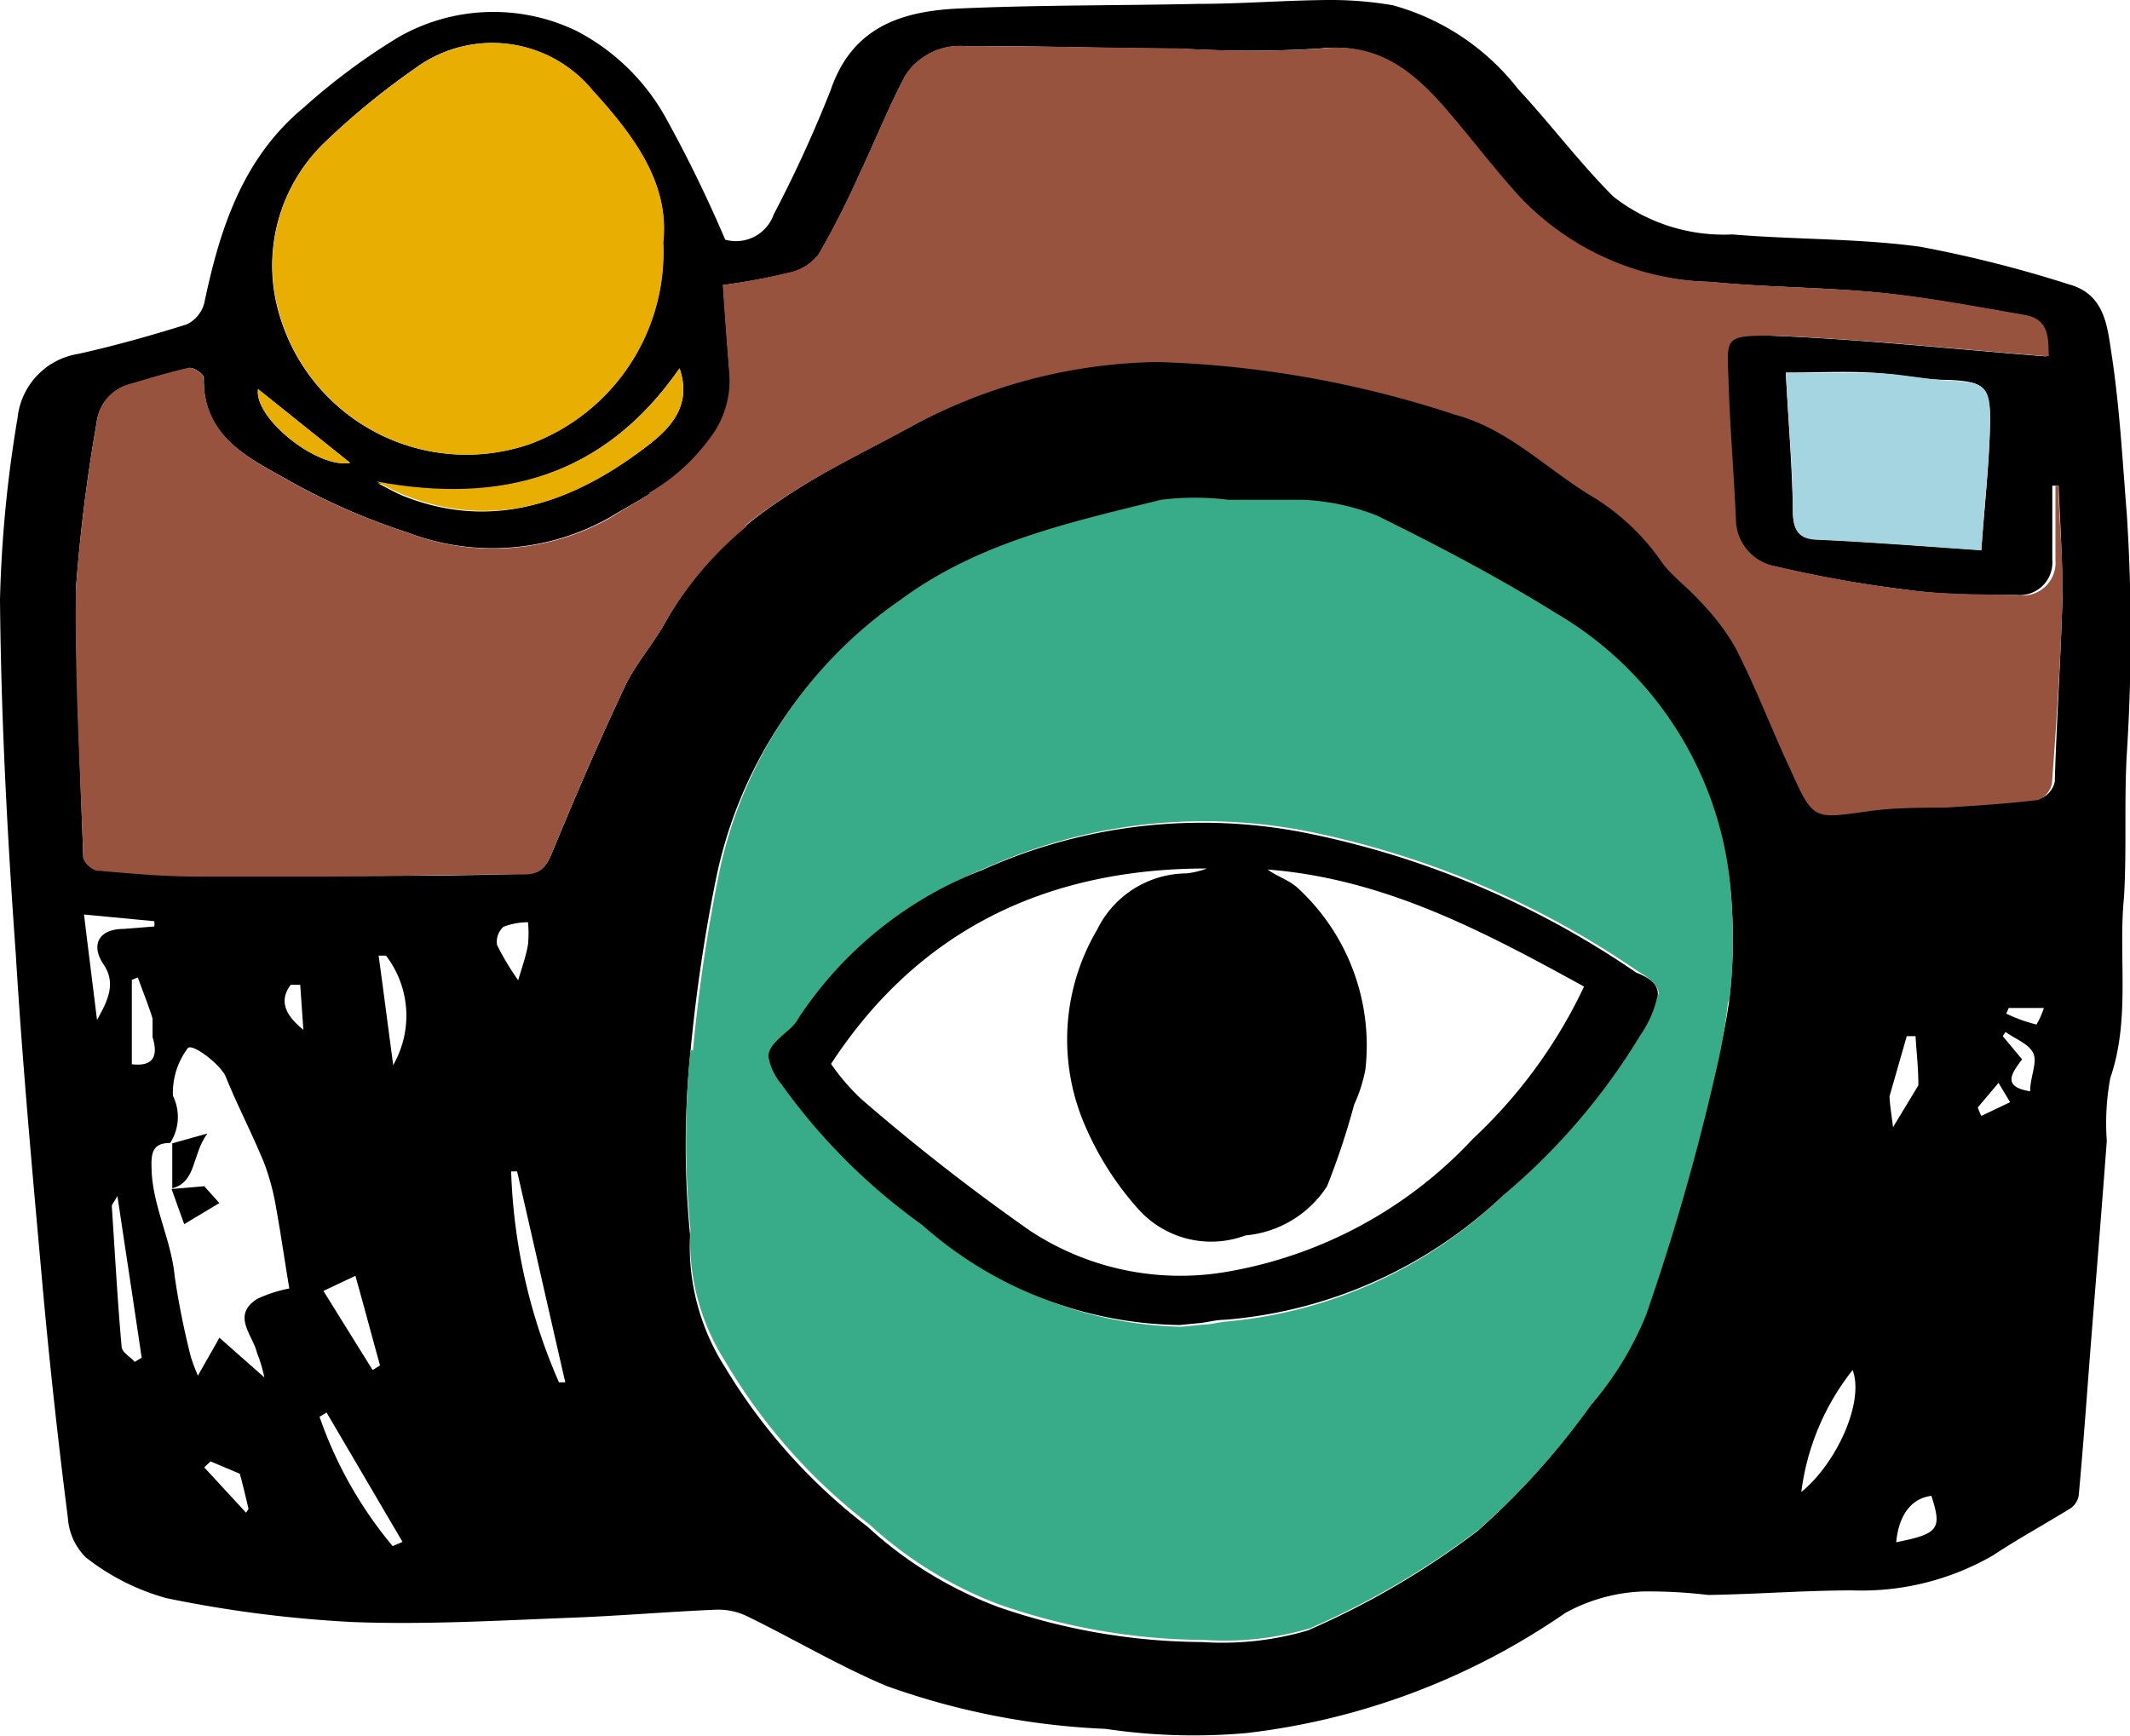 <svg xmlns="http://www.w3.org/2000/svg" viewBox="0 0 60.59 49.4"><defs><style>.cls-1{fill:#97533e;}.cls-2{fill:#a5d5e1;}.cls-3{fill:#38ac88;}.cls-4{fill:#e8ae01;}</style></defs><title>dealing-media-icon</title><g id="Layer_2" data-name="Layer 2"><g id="Layer_1-2" data-name="Layer 1"><path d="M60.75,14.89a53,53,0,0,1,0,6.79c-.08,1.37,0,2.74-.08,4.09-.17,1.71.19,3.46-.39,5.15a7,7,0,0,0-.1,1.79c-.13,1.74-.27,3.49-.41,5.23s-.24,3.25-.39,4.87a.56.56,0,0,1-.24.36c-.73.45-1.48.86-2.19,1.33a7.47,7.47,0,0,1-4,1c-1.37,0-2.74.11-4.11.13a14.22,14.22,0,0,0-1.83-.1,4.94,4.94,0,0,0-2.23.61,20,20,0,0,1-9.08,3.42,17,17,0,0,1-4-.12,21,21,0,0,1-6.23-1.22c-1.36-.57-2.64-1.34-4-2a1.9,1.9,0,0,0-.88-.17c-1.39.06-2.77.18-4.15.23-2.06.08-4.12.2-6.17.12a35,35,0,0,1-5.29-.68,6.53,6.53,0,0,1-2.29-1.16,1.75,1.75,0,0,1-.51-1.13q-.42-3.29-.72-6.6c-.28-3.14-.57-6.28-.76-9.42C.46,24.06.28,20.69.25,17.31a36,36,0,0,1,.5-5.17,2.06,2.06,0,0,1,1.72-1.82c1-.22,2.07-.52,3.09-.84a.94.94,0,0,0,.5-.6C6.5,6.77,7.15,4.75,8.89,3.31a18.11,18.11,0,0,1,2.69-2,5.44,5.44,0,0,1,5.07-.18,6.14,6.14,0,0,1,2.56,2.51,38,38,0,0,1,1.67,3.43,1.14,1.14,0,0,0,1.38-.72,36.37,36.37,0,0,0,1.62-3.54C24.5,1,25.92.56,27.57.49c2.25-.1,4.51-.08,6.76-.13,1.23,0,2.46-.1,3.7-.11A10.38,10.38,0,0,1,39.87.4a6.79,6.79,0,0,1,3.56,2.38c.93,1,1.75,2.1,2.71,3.06a5.09,5.09,0,0,0,3.39,1.08c1.78.15,3.58.11,5.34.35A34.93,34.93,0,0,1,59.1,8.34c1.07.29,1.1,1.28,1.23,2.08C60.55,11.9,60.63,13.4,60.75,14.89Zm-1.83,2.34c0-1.05-.07-2.11-.11-3.16h-.18c0,.7,0,1.41,0,2.11a.93.93,0,0,1-1,1c-1,0-2.11,0-3.15-.15a34.92,34.92,0,0,1-3.81-.68A1.37,1.37,0,0,1,49.55,15c-.06-1.3-.16-2.59-.21-3.89s-.15-1.36,1.25-1.31c2.6.1,5.18.38,7.86.59,0-.48,0-1-.68-1.18-1.34-.23-2.69-.49-4.05-.63-1.61-.16-3.23-.15-4.84-.31a7.74,7.74,0,0,1-5.54-2.49c-.66-.79-1.28-1.61-2-2.39-.93-1.08-1.93-1.94-3.55-1.76a32.85,32.85,0,0,1-4,0c-2,0-4.1-.08-6.15-.07A1.85,1.85,0,0,0,26,2.41c-.48.9-.85,1.85-1.29,2.77a25,25,0,0,1-1.17,2.31,1.44,1.44,0,0,1-.83.52,18.09,18.09,0,0,1-1.89.35c.06.88.12,1.72.19,2.56a2.7,2.7,0,0,1-.53,1.84,5.6,5.6,0,0,1-1.71,1.52c-.39.24-.79.46-1.19.7a6.78,6.78,0,0,1-5.74.42,18.48,18.48,0,0,1-3.5-1.55C7.22,13.23,6,12.6,6.05,11c0-.1-.28-.3-.4-.28-.55.12-1.1.29-1.64.45A1.28,1.28,0,0,0,3,12.27,47.61,47.61,0,0,0,2.41,17c0,2.55.12,5.1.21,7.66A.58.58,0,0,0,3,25c.95.08,1.91.14,2.87.17,1.28,0,2.55,0,3.83,0,1.83,0,3.66,0,5.48-.06.43,0,.61-.19.77-.59.66-1.6,1.34-3.18,2.08-4.75.3-.63.78-1.17,1.13-1.79a10,10,0,0,1,2.35-2.81,11.86,11.86,0,0,1,1-.73c1.16-.79,2.44-1.39,3.68-2.07a15.19,15.19,0,0,1,7.07-1.87,29.74,29.74,0,0,1,8.46,1.5c1.47.39,2.54,1.48,3.79,2.26a6.48,6.48,0,0,1,2.08,1.92c.3.42.75.73,1.09,1.12a6.56,6.56,0,0,1,1,1.3c.57,1.16,1,2.37,1.6,3.54.63,1.39.64,1.36,2.14,1.15.74-.1,1.5-.07,2.24-.11.89-.06,1.77-.11,2.65-.22a.65.65,0,0,0,.39-.47C58.75,20.77,58.87,19,58.92,17.23Zm-.53,11.7h-1l-.07.16a4.42,4.42,0,0,0,.86.31A2.33,2.33,0,0,0,58.39,28.93ZM58,31.3c0-.42.21-.81.09-1.08s-.52-.41-.79-.61l-.08.12.55.66C57.47,30.79,57.19,31.17,58,31.3ZM56.61,32l.82-.39-.33-.55-.59.7A2.44,2.44,0,0,0,56.61,32Zm.25-19.75c0-1-.16-1.14-1.16-1.19-.75,0-1.5-.17-2.25-.21s-1.56,0-2.4,0c.07,1.39.18,2.65.2,3.92,0,.56.15.8.75.83,1.51.07,3,.19,4.61.3C56.7,14.63,56.84,13.45,56.86,12.27ZM54.19,44.13c1.2-.24,1.31-.37,1-1.32C54.62,42.88,54.26,43.36,54.19,44.13Zm.63-13c0-.53-.06-1-.08-1.4l-.25,0L54,31.44c0,.18.06.57.1.88ZM51.49,42.7c1-.81,1.8-2.56,1.46-3.47A7,7,0,0,0,51.49,42.7Zm-2.05-14A14.9,14.9,0,0,0,49.51,26a10.12,10.12,0,0,0-5.07-8.18c-1.64-1-3.37-1.93-5.1-2.78a6.47,6.47,0,0,0-2.11-.45c-.7-.07-1.41,0-2.12,0a7.67,7.67,0,0,0-1.91,0c-2.58.64-5.19,1.2-7.42,2.85a12.55,12.55,0,0,0-5.17,7.85,46.69,46.69,0,0,0-.73,5,26.32,26.32,0,0,0,0,5.1,6.37,6.37,0,0,0,1,3.77,16.24,16.24,0,0,0,4.05,4.53,11.4,11.4,0,0,0,3.71,2.28,18,18,0,0,0,5.81,1,8.59,8.59,0,0,0,3-.33,23.34,23.34,0,0,0,4.83-2.83,21.09,21.09,0,0,0,3.18-3.54,9.17,9.17,0,0,0,1.56-2.56,65.41,65.41,0,0,0,2-7A15.4,15.4,0,0,0,49.44,28.71ZM18.58,13c.68-.51,1.38-1.16,1-2.27C17.43,13.83,14.48,14.6,11,14c.26.13.51.28.77.38C14.3,15.36,16.53,14.53,18.58,13Zm.53-5.85c.19-1.66-.8-3-2-4.32a3.69,3.69,0,0,0-5.06-.63A21.05,21.05,0,0,0,9.52,4.27,4.86,4.86,0,0,0,8.09,8.78a5.54,5.54,0,0,0,7.24,4.1A5.82,5.82,0,0,0,19.11,7.15ZM16.33,39.58c-.46-2-.91-4-1.37-6l-.17,0a16.25,16.25,0,0,0,1.36,6ZM15.27,27.12a3.3,3.3,0,0,0,0-.63,1.94,1.94,0,0,0-.7.13.57.57,0,0,0-.18.52,7.69,7.69,0,0,0,.6,1C15.12,27.71,15.22,27.42,15.27,27.12Zm-3.57,17L9.54,40.44l-.2.12a11.64,11.64,0,0,0,2.08,3.68Zm-.27-13.56a2.81,2.81,0,0,0-.2-3.12l-.21,0C11.16,28.45,11.29,29.48,11.43,30.51Zm-.58,8.67.21-.13c-.23-.83-.45-1.66-.7-2.55l-.91.43ZM7.59,11.32c-.12.83,1.69,2.27,2.62,2.1ZM8.88,29.55l-.09-1.28H8.52C8.17,28.73,8.38,29.15,8.88,29.55Zm-.4,7.36c-.13-.77-.24-1.55-.38-2.32a6.69,6.69,0,0,0-.34-1.26C7.42,32.5,7,31.7,6.67,30.88c-.15-.35-1-1-1.09-.79a2.1,2.1,0,0,0-.41,1.34,1.36,1.36,0,0,1-.08,1.34h0c-.46,0-.54.24-.53.65,0,1.1.56,2.07.66,3.15a22.63,22.63,0,0,0,.46,2.29,5.51,5.51,0,0,0,.2.53c.24-.43.42-.73.61-1.08l1.28,1.13a4.13,4.13,0,0,0-.21-.7c-.12-.51-.73-1.06,0-1.53A3.82,3.82,0,0,1,8.48,36.91ZM7.25,43.29l.07-.11c-.09-.37-.17-.73-.25-1l-.83-.35L6.06,42ZM4.64,26.61a.76.76,0,0,0,0-.15l-2-.19c.12,1,.24,1.94.37,3,.35-.62.53-1.07.18-1.59s-.16-1,.58-1ZM4,30.53c.5.06.79-.12.59-.77,0-.17,0-.36,0-.53-.12-.39-.28-.78-.42-1.17L4,28.13ZM4.08,39l.2-.12c-.22-1.49-.45-3-.69-4.6-.1.18-.16.24-.16.29.09,1.33.16,2.67.28,4C3.72,38.74,4,38.88,4.08,39Z" transform="translate(-0.25 -0.25)"/><path class="cls-1" d="M58.81,14.07c0,1,.14,2.11.11,3.16-.05,1.77-.17,3.54-.3,5.31a.65.65,0,0,1-.39.47c-.88.11-1.76.16-2.65.22-.74,0-1.5,0-2.24.11-1.5.21-1.51.24-2.14-1.15-.55-1.17-1-2.38-1.6-3.54a6.56,6.56,0,0,0-1-1.3c-.34-.39-.79-.7-1.09-1.12a6.48,6.48,0,0,0-2.08-1.92c-1.25-.78-2.32-1.87-3.79-2.26a29.74,29.74,0,0,0-8.46-1.5,15.19,15.19,0,0,0-7.07,1.87c-1.24.68-2.52,1.28-3.68,2.07a11.86,11.86,0,0,0-1,.73l-2.73-.94a5.6,5.6,0,0,0,1.71-1.52A2.7,2.7,0,0,0,21,10.92c-.07-.84-.13-1.68-.19-2.56A18.09,18.09,0,0,0,22.71,8a1.44,1.44,0,0,0,.83-.52,25,25,0,0,0,1.17-2.31c.44-.92.81-1.87,1.29-2.77a1.85,1.85,0,0,1,1.72-.84c2.05,0,4.1.05,6.15.07a32.85,32.85,0,0,0,4,0c1.62-.18,2.62.68,3.55,1.76.67.78,1.29,1.6,2,2.39a7.74,7.74,0,0,0,5.54,2.49c1.61.16,3.23.15,4.84.31,1.36.14,2.71.4,4.05.63.72.13.66.7.68,1.18-2.68-.21-5.26-.49-7.86-.59-1.4,0-1.29.05-1.25,1.31s.15,2.59.21,3.89a1.37,1.37,0,0,0,1.13,1.36,34.92,34.92,0,0,0,3.81.68c1,.13,2.1.11,3.15.15a.93.93,0,0,0,1-1c0-.7,0-1.41,0-2.11Z" transform="translate(-0.25 -0.25)"/><path class="cls-2" d="M55.7,11.08c1,.05,1.18.14,1.16,1.19s-.16,2.36-.25,3.64c-1.59-.11-3.1-.23-4.61-.3-.6,0-.74-.27-.75-.83,0-1.27-.13-2.53-.2-3.92.84,0,1.62,0,2.4,0S55,11.05,55.7,11.08Z" transform="translate(-0.25 -0.25)"/><path class="cls-3" d="M49.51,26a14.9,14.9,0,0,1-.07,2.75l-2-.17c0-.27-.19-.45-.62-.71a25.43,25.43,0,0,0-9.54-4,15.2,15.2,0,0,0-9,1.08,11,11,0,0,0-5.13,4.28,1.35,1.35,0,0,1-.3.37c-.39.33-.58.52-.58.76l-2.31-.19a46.69,46.69,0,0,1,.73-5,12.55,12.55,0,0,1,5.17-7.85c2.23-1.65,4.84-2.21,7.42-2.85a7.67,7.67,0,0,1,1.91,0c.71,0,1.42,0,2.12,0a6.47,6.47,0,0,1,2.11.45c1.73.85,3.46,1.76,5.1,2.78A10.12,10.12,0,0,1,49.51,26Z" transform="translate(-0.25 -0.25)"/><path class="cls-3" d="M47.41,28.54l2,.17a15.4,15.4,0,0,1-.33,1.94,65.41,65.41,0,0,1-2,7,9.17,9.17,0,0,1-1.56,2.56,21.09,21.09,0,0,1-3.18,3.54,23.34,23.34,0,0,1-4.83,2.83,8.59,8.59,0,0,1-3,.33,18,18,0,0,1-5.81-1,11.4,11.4,0,0,1-3.71-2.28A16.24,16.24,0,0,1,20.89,39a6.37,6.37,0,0,1-1-3.77,26.32,26.32,0,0,1,0-5.1l2.31.19a1.65,1.65,0,0,0,.37.79,17.26,17.26,0,0,0,4,4A11.26,11.26,0,0,0,33.85,38l.61-.06c.22,0,.45-.07.68-.09A13,13,0,0,0,43,34.27a18.4,18.4,0,0,0,3.88-4.58A3.09,3.09,0,0,0,47.41,28.54Z" transform="translate(-0.25 -0.25)"/><path d="M47.41,28.54a3.09,3.09,0,0,1-.49,1.15A18.4,18.4,0,0,1,43,34.27a13,13,0,0,1-7.9,3.53c-.23,0-.46.06-.68.09l-.61.06a11.26,11.26,0,0,1-7.33-2.85,17.26,17.26,0,0,1-4-4,1.65,1.65,0,0,1-.37-.79c0-.24.19-.43.58-.76a1.35,1.35,0,0,0,.3-.37A11,11,0,0,1,28.2,25a15.2,15.2,0,0,1,9.05-1.08,25.43,25.43,0,0,1,9.54,4C47.22,28.09,47.41,28.27,47.41,28.54Zm-5.26,4.11a14.25,14.25,0,0,0,3.16-4.33c-2.84-1.56-5.67-3.07-9-3.33.27.2.61.3.85.52a6.09,6.09,0,0,1,1.93,5.17,4.33,4.33,0,0,1-.32,1A21.24,21.24,0,0,1,38,34a3.09,3.09,0,0,1-2.32,1.4,2.78,2.78,0,0,1-3.06-.76,8.71,8.71,0,0,1-1.49-2.33,6.15,6.15,0,0,1,.33-5.61A2.85,2.85,0,0,1,34,25.1a2.34,2.34,0,0,0,.58-.14c-4.49,0-8.17,1.7-10.69,5.56a6.17,6.17,0,0,0,.86,1,59.27,59.27,0,0,0,4.79,3.74,7.77,7.77,0,0,0,5.58,1.18A12.43,12.43,0,0,0,42.15,32.65Z" transform="translate(-0.25 -0.25)"/><path class="cls-1" d="M18.77,14.28l2.73.94A10,10,0,0,0,19.15,18c-.35.62-.83,1.16-1.13,1.79-.74,1.57-1.42,3.15-2.08,4.75-.16.4-.34.59-.77.59-1.82,0-3.65.05-5.48.06-1.28,0-2.55,0-3.83,0-1,0-1.92-.09-2.87-.17a.58.58,0,0,1-.37-.36c-.09-2.56-.25-5.11-.21-7.66A47.61,47.61,0,0,1,3,12.27,1.28,1.28,0,0,1,4,11.16c.54-.16,1.09-.33,1.64-.45.12,0,.4.18.4.28,0,1.61,1.17,2.24,2.29,2.86a18.48,18.48,0,0,0,3.5,1.55A6.78,6.78,0,0,0,17.58,15C18,14.74,18.38,14.52,18.77,14.28Z" transform="translate(-0.25 -0.25)"/><path class="cls-4" d="M19.58,10.73c.38,1.11-.32,1.76-1,2.27-2,1.53-4.28,2.36-6.85,1.33-.26-.1-.51-.25-.77-.38C14.48,14.6,17.43,13.83,19.58,10.73Z" transform="translate(-0.25 -0.25)"/><path class="cls-4" d="M17.12,2.83c1.19,1.3,2.18,2.66,2,4.32a5.82,5.82,0,0,1-3.78,5.73,5.54,5.54,0,0,1-7.24-4.1A4.86,4.86,0,0,1,9.52,4.27,21.05,21.05,0,0,1,12.06,2.2,3.69,3.69,0,0,1,17.12,2.83Z" transform="translate(-0.25 -0.25)"/><path class="cls-4" d="M10.21,13.42c-.93.17-2.74-1.27-2.62-2.1Z" transform="translate(-0.25 -0.25)"/><path d="M6.06,34l.43.48-1,.6-.36-1Z" transform="translate(-0.25 -0.25)"/><path d="M6.15,32.5c-.45.61-.3,1.37-1,1.56,0-.43,0-.85,0-1.28Z" transform="translate(-0.25 -0.25)"/><path d="M5.09,32.77h0v0Z" transform="translate(-0.25 -0.25)"/></g></g></svg>